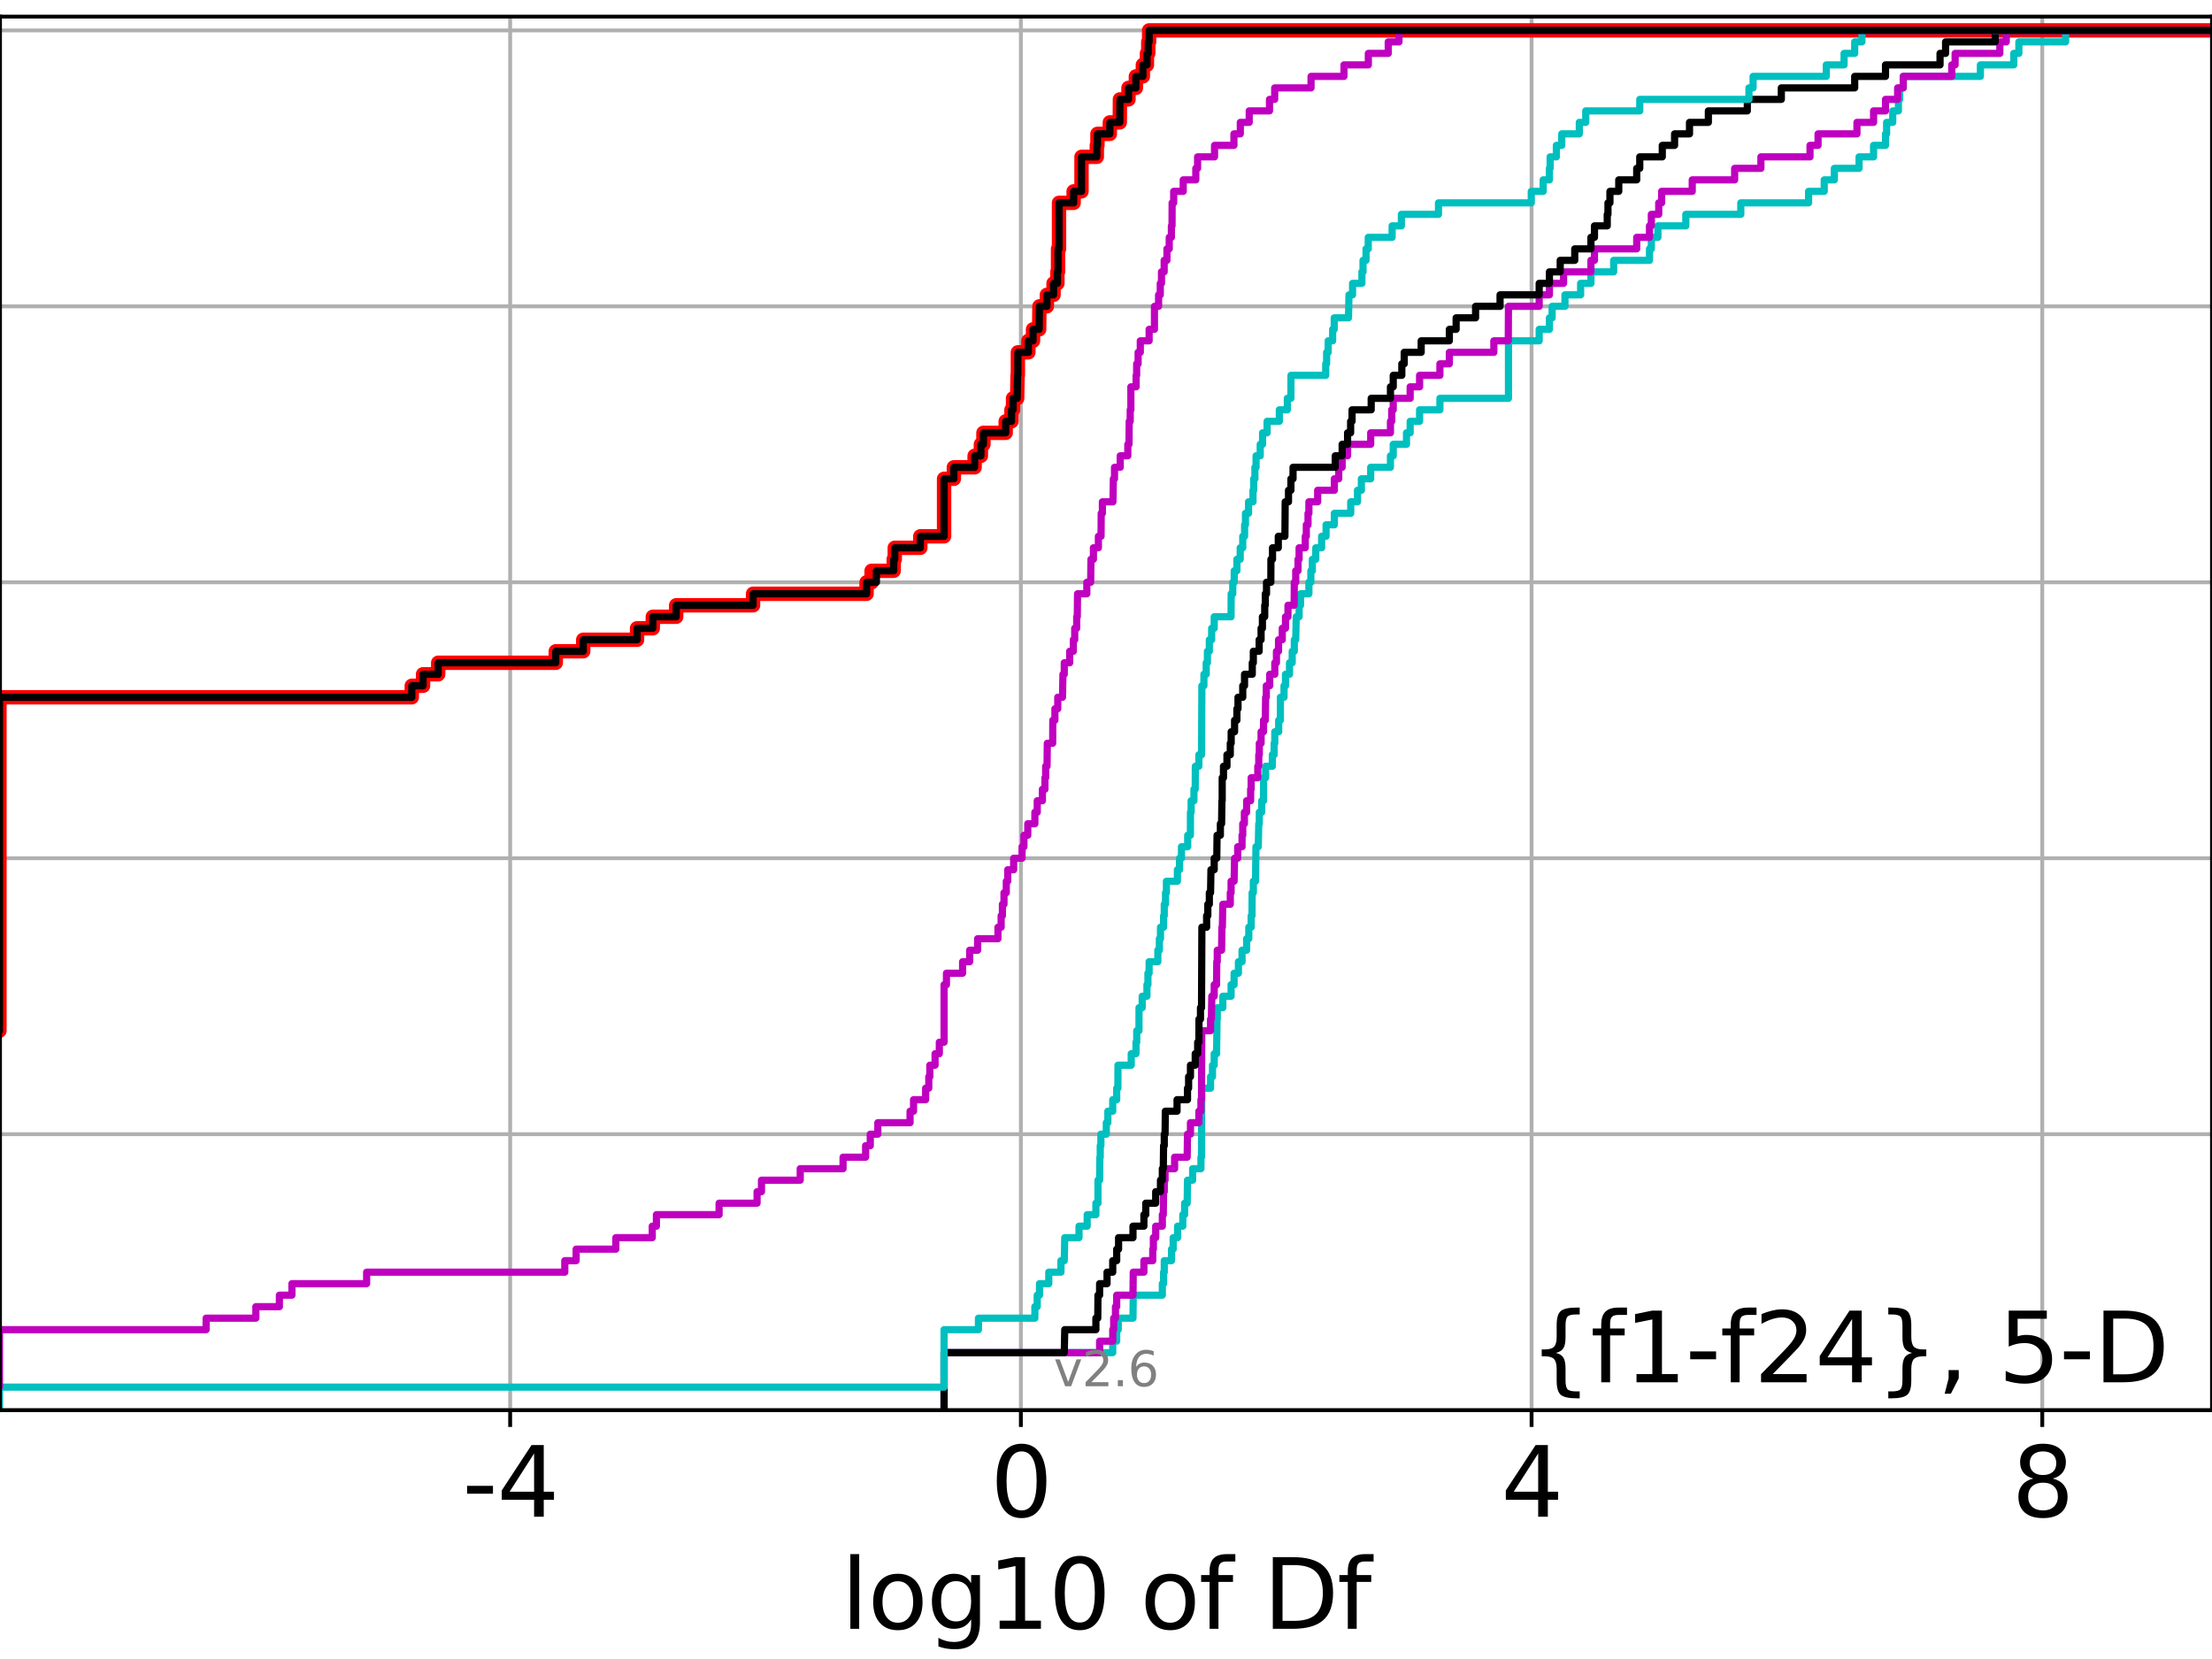 <?xml version="1.0" encoding="utf-8" standalone="no"?>
<!DOCTYPE svg PUBLIC "-//W3C//DTD SVG 1.1//EN"
  "http://www.w3.org/Graphics/SVG/1.1/DTD/svg11.dtd">
<svg xmlns:xlink="http://www.w3.org/1999/xlink" width="460.8pt" height="345.6pt" viewBox="0 0 460.8 345.6" xmlns="http://www.w3.org/2000/svg" version="1.1">
 <defs>
  <style type="text/css">*{stroke-linejoin: round; stroke-linecap: butt}</style>
 </defs>
 <g id="figure_1">
  <g id="patch_1">
   <path d="M 0 345.6 
L 460.8 345.6 
L 460.8 0 
L 0 0 
z
" style="fill: #ffffff"/>
  </g>
  <g id="axes_1">
   <g id="patch_2">
    <path d="M 0 293.76 
L 460.8 293.76 
L 460.8 3.456 
L 0 3.456 
z
" style="fill: #ffffff"/>
   </g>
   <g id="matplotlib.axis_1">
    <g id="xtick_1">
     <g id="line2d_1">
      <path d="M 106.275 293.76 
L 106.275 3.456 
" clip-path="url(#p86fe3368aa)" style="fill: none; stroke: #b0b0b0; stroke-width: 0.8; stroke-linecap: square"/>
     </g>
     <g id="line2d_2">
      <defs>
       <path id="m5c9cbff410" d="M 0 0 
L 0 3.5 
" style="stroke: #000000; stroke-width: 0.8"/>
      </defs>
      <g>
       <use xlink:href="#m5c9cbff410" x="106.275" y="293.76" style="stroke: #000000; stroke-width: 0.8"/>
      </g>
     </g>
     <g id="text_1">
      <!-- -4 -->
      <g transform="translate(96.305 315.957)scale(0.2 -0.2)">
       <defs>
        <path id="DejaVuSans-2d" d="M 313 2009 
L 1997 2009 
L 1997 1497 
L 313 1497 
L 313 2009 
z
" transform="scale(0.016)"/>
        <path id="DejaVuSans-34" d="M 2419 4116 
L 825 1625 
L 2419 1625 
L 2419 4116 
z
M 2253 4666 
L 3047 4666 
L 3047 1625 
L 3713 1625 
L 3713 1100 
L 3047 1100 
L 3047 0 
L 2419 0 
L 2419 1100 
L 313 1100 
L 313 1709 
L 2253 4666 
z
" transform="scale(0.016)"/>
       </defs>
       <use xlink:href="#DejaVuSans-2d"/>
       <use xlink:href="#DejaVuSans-34" x="36.084"/>
      </g>
     </g>
    </g>
    <g id="xtick_2">
     <g id="line2d_3">
      <path d="M 212.665 293.76 
L 212.665 3.456 
" clip-path="url(#p86fe3368aa)" style="fill: none; stroke: #b0b0b0; stroke-width: 0.8; stroke-linecap: square"/>
     </g>
     <g id="line2d_4">
      <g>
       <use xlink:href="#m5c9cbff410" x="212.665" y="293.76" style="stroke: #000000; stroke-width: 0.8"/>
      </g>
     </g>
     <g id="text_2">
      <!-- 0 -->
      <g transform="translate(206.302 315.957)scale(0.2 -0.2)">
       <defs>
        <path id="DejaVuSans-30" d="M 2034 4250 
Q 1547 4250 1301 3770 
Q 1056 3291 1056 2328 
Q 1056 1369 1301 889 
Q 1547 409 2034 409 
Q 2525 409 2770 889 
Q 3016 1369 3016 2328 
Q 3016 3291 2770 3770 
Q 2525 4250 2034 4250 
z
M 2034 4750 
Q 2819 4750 3233 4129 
Q 3647 3509 3647 2328 
Q 3647 1150 3233 529 
Q 2819 -91 2034 -91 
Q 1250 -91 836 529 
Q 422 1150 422 2328 
Q 422 3509 836 4129 
Q 1250 4750 2034 4750 
z
" transform="scale(0.016)"/>
       </defs>
       <use xlink:href="#DejaVuSans-30"/>
      </g>
     </g>
    </g>
    <g id="xtick_3">
     <g id="line2d_5">
      <path d="M 319.055 293.76 
L 319.055 3.456 
" clip-path="url(#p86fe3368aa)" style="fill: none; stroke: #b0b0b0; stroke-width: 0.8; stroke-linecap: square"/>
     </g>
     <g id="line2d_6">
      <g>
       <use xlink:href="#m5c9cbff410" x="319.055" y="293.76" style="stroke: #000000; stroke-width: 0.8"/>
      </g>
     </g>
     <g id="text_3">
      <!-- 4 -->
      <g transform="translate(312.692 315.957)scale(0.2 -0.2)">
       <use xlink:href="#DejaVuSans-34"/>
      </g>
     </g>
    </g>
    <g id="xtick_4">
     <g id="line2d_7">
      <path d="M 425.444 293.76 
L 425.444 3.456 
" clip-path="url(#p86fe3368aa)" style="fill: none; stroke: #b0b0b0; stroke-width: 0.8; stroke-linecap: square"/>
     </g>
     <g id="line2d_8">
      <g>
       <use xlink:href="#m5c9cbff410" x="425.444" y="293.76" style="stroke: #000000; stroke-width: 0.8"/>
      </g>
     </g>
     <g id="text_4">
      <!-- 8 -->
      <g transform="translate(419.082 315.957)scale(0.2 -0.2)">
       <defs>
        <path id="DejaVuSans-38" d="M 2034 2216 
Q 1584 2216 1326 1975 
Q 1069 1734 1069 1313 
Q 1069 891 1326 650 
Q 1584 409 2034 409 
Q 2484 409 2743 651 
Q 3003 894 3003 1313 
Q 3003 1734 2745 1975 
Q 2488 2216 2034 2216 
z
M 1403 2484 
Q 997 2584 770 2862 
Q 544 3141 544 3541 
Q 544 4100 942 4425 
Q 1341 4750 2034 4750 
Q 2731 4750 3128 4425 
Q 3525 4100 3525 3541 
Q 3525 3141 3298 2862 
Q 3072 2584 2669 2484 
Q 3125 2378 3379 2068 
Q 3634 1759 3634 1313 
Q 3634 634 3220 271 
Q 2806 -91 2034 -91 
Q 1263 -91 848 271 
Q 434 634 434 1313 
Q 434 1759 690 2068 
Q 947 2378 1403 2484 
z
M 1172 3481 
Q 1172 3119 1398 2916 
Q 1625 2713 2034 2713 
Q 2441 2713 2670 2916 
Q 2900 3119 2900 3481 
Q 2900 3844 2670 4047 
Q 2441 4250 2034 4250 
Q 1625 4250 1398 4047 
Q 1172 3844 1172 3481 
z
" transform="scale(0.016)"/>
       </defs>
       <use xlink:href="#DejaVuSans-38"/>
      </g>
     </g>
    </g>
    <g id="text_5">
     <!-- log10 of Df -->
     <g transform="translate(175.214 339.313)scale(0.2 -0.2)">
      <defs>
       <path id="DejaVuSans-6c" d="M 603 4863 
L 1178 4863 
L 1178 0 
L 603 0 
L 603 4863 
z
" transform="scale(0.016)"/>
       <path id="DejaVuSans-6f" d="M 1959 3097 
Q 1497 3097 1228 2736 
Q 959 2375 959 1747 
Q 959 1119 1226 758 
Q 1494 397 1959 397 
Q 2419 397 2687 759 
Q 2956 1122 2956 1747 
Q 2956 2369 2687 2733 
Q 2419 3097 1959 3097 
z
M 1959 3584 
Q 2709 3584 3137 3096 
Q 3566 2609 3566 1747 
Q 3566 888 3137 398 
Q 2709 -91 1959 -91 
Q 1206 -91 779 398 
Q 353 888 353 1747 
Q 353 2609 779 3096 
Q 1206 3584 1959 3584 
z
" transform="scale(0.016)"/>
       <path id="DejaVuSans-67" d="M 2906 1791 
Q 2906 2416 2648 2759 
Q 2391 3103 1925 3103 
Q 1463 3103 1205 2759 
Q 947 2416 947 1791 
Q 947 1169 1205 825 
Q 1463 481 1925 481 
Q 2391 481 2648 825 
Q 2906 1169 2906 1791 
z
M 3481 434 
Q 3481 -459 3084 -895 
Q 2688 -1331 1869 -1331 
Q 1566 -1331 1297 -1286 
Q 1028 -1241 775 -1147 
L 775 -588 
Q 1028 -725 1275 -790 
Q 1522 -856 1778 -856 
Q 2344 -856 2625 -561 
Q 2906 -266 2906 331 
L 2906 616 
Q 2728 306 2450 153 
Q 2172 0 1784 0 
Q 1141 0 747 490 
Q 353 981 353 1791 
Q 353 2603 747 3093 
Q 1141 3584 1784 3584 
Q 2172 3584 2450 3431 
Q 2728 3278 2906 2969 
L 2906 3500 
L 3481 3500 
L 3481 434 
z
" transform="scale(0.016)"/>
       <path id="DejaVuSans-31" d="M 794 531 
L 1825 531 
L 1825 4091 
L 703 3866 
L 703 4441 
L 1819 4666 
L 2450 4666 
L 2450 531 
L 3481 531 
L 3481 0 
L 794 0 
L 794 531 
z
" transform="scale(0.016)"/>
       <path id="DejaVuSans-20" transform="scale(0.016)"/>
       <path id="DejaVuSans-66" d="M 2375 4863 
L 2375 4384 
L 1825 4384 
Q 1516 4384 1395 4259 
Q 1275 4134 1275 3809 
L 1275 3500 
L 2222 3500 
L 2222 3053 
L 1275 3053 
L 1275 0 
L 697 0 
L 697 3053 
L 147 3053 
L 147 3500 
L 697 3500 
L 697 3744 
Q 697 4328 969 4595 
Q 1241 4863 1831 4863 
L 2375 4863 
z
" transform="scale(0.016)"/>
       <path id="DejaVuSans-44" d="M 1259 4147 
L 1259 519 
L 2022 519 
Q 2988 519 3436 956 
Q 3884 1394 3884 2338 
Q 3884 3275 3436 3711 
Q 2988 4147 2022 4147 
L 1259 4147 
z
M 628 4666 
L 1925 4666 
Q 3281 4666 3915 4102 
Q 4550 3538 4550 2338 
Q 4550 1131 3912 565 
Q 3275 0 1925 0 
L 628 0 
L 628 4666 
z
" transform="scale(0.016)"/>
      </defs>
      <use xlink:href="#DejaVuSans-6c"/>
      <use xlink:href="#DejaVuSans-6f" x="27.783"/>
      <use xlink:href="#DejaVuSans-67" x="88.965"/>
      <use xlink:href="#DejaVuSans-31" x="152.441"/>
      <use xlink:href="#DejaVuSans-30" x="216.064"/>
      <use xlink:href="#DejaVuSans-20" x="279.688"/>
      <use xlink:href="#DejaVuSans-6f" x="311.475"/>
      <use xlink:href="#DejaVuSans-66" x="372.656"/>
      <use xlink:href="#DejaVuSans-20" x="407.861"/>
      <use xlink:href="#DejaVuSans-44" x="439.648"/>
      <use xlink:href="#DejaVuSans-66" x="516.65"/>
     </g>
    </g>
   </g>
   <g id="matplotlib.axis_2">
    <g id="ytick_1">
     <g id="line2d_9">
      <path d="M 0 293.76 
L 460.8 293.76 
" clip-path="url(#p86fe3368aa)" style="fill: none; stroke: #b0b0b0; stroke-width: 0.8; stroke-linecap: square"/>
     </g>
     <g id="line2d_10">
      <defs>
       <path id="m334ef9cc61" d="M 0 0 
L -3.5 0 
" style="stroke: #000000; stroke-width: 0.8"/>
      </defs>
      <g>
       <use xlink:href="#m334ef9cc61" x="0" y="293.76" style="stroke: #000000; stroke-width: 0.8"/>
      </g>
     </g>
    </g>
    <g id="ytick_2">
     <g id="line2d_11">
      <path d="M 0 236.274 
L 460.8 236.274 
" clip-path="url(#p86fe3368aa)" style="fill: none; stroke: #b0b0b0; stroke-width: 0.8; stroke-linecap: square"/>
     </g>
     <g id="line2d_12">
      <g>
       <use xlink:href="#m334ef9cc61" x="0" y="236.274" style="stroke: #000000; stroke-width: 0.8"/>
      </g>
     </g>
    </g>
    <g id="ytick_3">
     <g id="line2d_13">
      <path d="M 0 178.788 
L 460.8 178.788 
" clip-path="url(#p86fe3368aa)" style="fill: none; stroke: #b0b0b0; stroke-width: 0.8; stroke-linecap: square"/>
     </g>
     <g id="line2d_14">
      <g>
       <use xlink:href="#m334ef9cc61" x="0" y="178.788" style="stroke: #000000; stroke-width: 0.8"/>
      </g>
     </g>
    </g>
    <g id="ytick_4">
     <g id="line2d_15">
      <path d="M 0 121.302 
L 460.8 121.302 
" clip-path="url(#p86fe3368aa)" style="fill: none; stroke: #b0b0b0; stroke-width: 0.8; stroke-linecap: square"/>
     </g>
     <g id="line2d_16">
      <g>
       <use xlink:href="#m334ef9cc61" x="0" y="121.302" style="stroke: #000000; stroke-width: 0.8"/>
      </g>
     </g>
    </g>
    <g id="ytick_5">
     <g id="line2d_17">
      <path d="M 0 63.816 
L 460.8 63.816 
" clip-path="url(#p86fe3368aa)" style="fill: none; stroke: #b0b0b0; stroke-width: 0.8; stroke-linecap: square"/>
     </g>
     <g id="line2d_18">
      <g>
       <use xlink:href="#m334ef9cc61" x="0" y="63.816" style="stroke: #000000; stroke-width: 0.8"/>
      </g>
     </g>
    </g>
    <g id="ytick_6">
     <g id="line2d_19">
      <path d="M 0 6.33 
L 460.8 6.33 
" clip-path="url(#p86fe3368aa)" style="fill: none; stroke: #b0b0b0; stroke-width: 0.8; stroke-linecap: square"/>
     </g>
     <g id="line2d_20">
      <g>
       <use xlink:href="#m334ef9cc61" x="0" y="6.33" style="stroke: #000000; stroke-width: 0.8"/>
      </g>
     </g>
    </g>
   </g>
   <g id="line2d_21">
    <path d="M -1 214.717 
L -0.115 214.717 
L -0.115 145.255 
L 85.781 145.255 
L 85.781 142.859 
L 88.13 142.859 
L 88.13 140.464 
L 91.282 140.464 
L 91.282 138.069 
L 115.775 138.069 
L 115.775 135.674 
L 121.497 135.674 
L 121.497 133.278 
L 132.707 133.278 
L 132.707 130.883 
L 135.989 130.883 
L 135.989 128.488 
L 140.86 128.488 
L 140.86 126.093 
L 156.874 126.093 
L 156.874 123.697 
L 180.523 123.697 
L 180.523 121.302 
L 181.572 121.302 
L 181.572 118.907 
L 186.175 118.907 
L 186.175 116.512 
L 186.396 116.512 
L 186.396 114.116 
L 191.716 114.116 
L 191.716 111.721 
L 196.669 111.721 
L 196.669 99.745 
L 198.705 99.745 
L 198.705 97.35 
L 203.03 97.35 
L 203.03 94.954 
L 204.336 94.954 
L 204.336 92.559 
L 204.868 92.559 
L 204.868 90.164 
L 209.504 90.164 
L 209.504 87.769 
L 210.706 87.769 
L 210.706 85.373 
L 211.037 85.373 
L 211.037 82.978 
L 211.891 82.978 
L 211.977 78.188 
L 212.042 78.188 
L 212.043 73.397 
L 214.228 73.397 
L 214.228 71.002 
L 215.198 71.002 
L 215.198 68.607 
L 216.475 68.607 
L 216.533 63.816 
L 218.082 63.816 
L 218.082 61.421 
L 219.474 61.421 
L 219.474 59.026 
L 220.274 59.026 
L 220.274 56.63 
L 220.408 56.63 
L 220.409 51.84 
L 220.613 51.84 
L 220.613 42.259 
L 223.66 42.259 
L 223.66 39.864 
L 225.297 39.864 
L 225.297 32.678 
L 228.485 32.678 
L 228.485 30.283 
L 228.62 30.283 
L 228.62 27.888 
L 231.197 27.888 
L 231.197 25.492 
L 233.272 25.492 
L 233.303 20.702 
L 235.084 20.702 
L 235.084 18.307 
L 236.626 18.307 
L 236.626 15.911 
L 238.078 15.911 
L 238.078 13.516 
L 238.927 13.516 
L 238.927 11.121 
L 239.204 11.121 
L 239.204 8.726 
L 239.385 8.726 
L 239.385 6.33 
L 239.385 6.33 
L 460.8 6.33 
L 460.8 6.33 
" clip-path="url(#p86fe3368aa)" style="fill: none; stroke: #ff0000; stroke-width: 3; stroke-linecap: square"/>
   </g>
   <g id="line2d_22">
    <path d="M 196.669 293.76 
L 196.669 281.784 
L 231.801 281.784 
L 231.801 279.389 
L 232.629 279.389 
L 232.629 276.993 
L 232.951 276.993 
L 232.951 274.598 
L 236.022 274.598 
L 236.077 269.808 
L 242.135 269.808 
L 242.135 267.412 
L 242.395 267.412 
L 242.395 265.017 
L 242.539 265.017 
L 242.539 262.622 
L 244.046 262.622 
L 244.046 260.227 
L 244.395 260.227 
L 244.395 257.831 
L 245.316 257.831 
L 245.316 255.436 
L 246.399 255.436 
L 246.399 253.041 
L 246.779 253.041 
L 246.779 250.646 
L 247.31 250.646 
L 247.378 245.855 
L 248.448 245.855 
L 248.448 243.46 
L 250.178 243.46 
L 250.178 241.065 
L 250.299 241.065 
L 250.34 226.693 
L 252.181 226.693 
L 252.181 224.298 
L 252.586 224.298 
L 252.586 221.903 
L 252.943 221.903 
L 252.943 219.507 
L 253.434 219.507 
L 253.536 212.322 
L 253.582 212.322 
L 253.582 209.926 
L 254.737 209.926 
L 254.737 207.531 
L 256.458 207.531 
L 256.458 205.136 
L 257.085 205.136 
L 257.085 202.741 
L 257.987 202.741 
L 257.987 200.345 
L 258.742 200.345 
L 258.742 197.95 
L 259.697 197.95 
L 259.697 195.555 
L 260.146 195.555 
L 260.146 193.16 
L 260.642 193.16 
L 260.642 190.764 
L 260.816 190.764 
L 260.842 185.974 
L 261.092 185.974 
L 261.092 183.579 
L 261.549 183.579 
L 261.641 176.393 
L 262.117 176.393 
L 262.224 171.602 
L 262.338 171.602 
L 262.338 169.207 
L 262.839 169.207 
L 262.839 166.812 
L 263.217 166.812 
L 263.217 162.021 
L 263.652 162.021 
L 263.652 159.626 
L 265.049 159.626 
L 265.049 157.231 
L 265.424 157.231 
L 265.424 154.836 
L 265.56 154.836 
L 265.56 152.44 
L 266.375 152.44 
L 266.375 150.045 
L 266.729 150.045 
L 266.729 145.255 
L 267.486 145.255 
L 267.486 142.859 
L 267.79 142.859 
L 267.79 140.464 
L 268.628 140.464 
L 268.628 138.069 
L 269.191 138.069 
L 269.191 135.674 
L 269.631 135.674 
L 269.631 133.278 
L 269.922 133.278 
L 270.027 128.488 
L 270.629 128.488 
L 270.629 126.093 
L 270.933 126.093 
L 270.933 123.697 
L 272.667 123.697 
L 272.667 121.302 
L 273.073 121.302 
L 273.073 118.907 
L 273.388 118.907 
L 273.388 116.512 
L 274.1 116.512 
L 274.1 114.116 
L 275.316 114.116 
L 275.316 111.721 
L 276.244 111.721 
L 276.244 109.326 
L 277.972 109.326 
L 277.972 106.931 
L 281.381 106.931 
L 281.381 104.535 
L 282.791 104.535 
L 282.791 102.14 
L 283.599 102.14 
L 283.599 99.745 
L 285.541 99.745 
L 285.541 97.35 
L 289.655 97.35 
L 289.655 94.954 
L 290.236 94.954 
L 290.236 92.559 
L 293 92.559 
L 293 90.164 
L 293.762 90.164 
L 293.762 87.769 
L 295.726 87.769 
L 295.726 85.373 
L 299.959 85.373 
L 299.959 82.978 
L 314.242 82.978 
L 314.242 71.002 
L 320.639 71.002 
L 320.639 68.607 
L 322.774 68.607 
L 322.774 66.211 
L 323.335 66.211 
L 323.335 63.816 
L 326.008 63.816 
L 326.008 61.421 
L 329.273 61.421 
L 329.273 59.026 
L 331.424 59.026 
L 331.424 56.63 
L 336.155 56.63 
L 336.155 54.235 
L 343.62 54.235 
L 343.62 51.84 
L 344.004 51.84 
L 344.004 49.445 
L 345.373 49.445 
L 345.373 47.05 
L 351.187 47.05 
L 351.187 44.654 
L 362.64 44.654 
L 362.64 42.259 
L 376.764 42.259 
L 376.764 39.864 
L 380.021 39.864 
L 380.021 37.469 
L 382.13 37.469 
L 382.13 35.073 
L 387.283 35.073 
L 387.283 32.678 
L 390.299 32.678 
L 390.299 30.283 
L 392.785 30.283 
L 392.785 27.888 
L 393.017 27.888 
L 393.017 25.492 
L 394.289 25.492 
L 394.289 23.097 
L 395.472 23.097 
L 395.472 20.702 
L 395.726 20.702 
L 395.726 18.307 
L 396.48 18.307 
L 396.48 15.911 
L 412.553 15.911 
L 412.553 13.516 
L 419.509 13.516 
L 419.509 11.121 
L 420.564 11.121 
L 420.564 8.726 
L 430.302 8.726 
L 430.302 6.33 
L 430.302 6.33 
L 460.8 6.33 
L 460.8 6.33 
" clip-path="url(#p86fe3368aa)" style="fill: none; stroke: #00bfbf; stroke-width: 1.5; stroke-linecap: square"/>
   </g>
   <g id="line2d_23">
    <path d="M 196.669 293.76 
L 196.669 281.784 
L 229.068 281.784 
L 229.068 279.389 
L 231.801 279.389 
L 231.801 276.993 
L 232 276.993 
L 232 274.598 
L 232.373 274.598 
L 232.373 272.203 
L 232.629 272.203 
L 232.629 269.808 
L 236.022 269.808 
L 236.077 265.017 
L 238.294 265.017 
L 238.294 262.622 
L 240.137 262.622 
L 240.137 260.227 
L 240.268 260.227 
L 240.268 257.831 
L 240.753 257.831 
L 240.753 255.436 
L 242.135 255.436 
L 242.135 253.041 
L 242.334 253.041 
L 242.395 248.25 
L 242.539 248.25 
L 242.539 245.855 
L 242.704 245.855 
L 242.704 243.46 
L 244.694 243.46 
L 244.694 241.065 
L 247.31 241.065 
L 247.378 236.274 
L 247.994 236.274 
L 247.994 233.879 
L 249.747 233.879 
L 249.747 231.484 
L 250.178 231.484 
L 250.178 229.088 
L 250.299 229.088 
L 250.34 214.717 
L 252.181 214.717 
L 252.181 212.322 
L 252.349 212.322 
L 252.442 207.531 
L 252.943 207.531 
L 252.943 205.136 
L 253.434 205.136 
L 253.474 200.345 
L 253.58 200.345 
L 253.58 197.95 
L 254.478 197.95 
L 254.546 193.16 
L 254.64 193.16 
L 254.737 188.369 
L 256.293 188.369 
L 256.293 185.974 
L 256.458 185.974 
L 256.458 183.579 
L 257.085 183.579 
L 257.185 178.788 
L 257.835 178.788 
L 257.835 176.393 
L 258.742 176.393 
L 258.742 173.998 
L 258.886 173.998 
L 258.886 171.602 
L 259.228 171.602 
L 259.228 169.207 
L 259.697 169.207 
L 259.697 166.812 
L 260.529 166.812 
L 260.529 164.417 
L 260.642 164.417 
L 260.642 162.021 
L 262.018 162.021 
L 262.018 159.626 
L 262.224 159.626 
L 262.224 157.231 
L 262.338 157.231 
L 262.338 154.836 
L 262.708 154.836 
L 262.708 152.44 
L 263.217 152.44 
L 263.217 150.045 
L 263.588 150.045 
L 263.652 145.255 
L 263.796 145.255 
L 263.796 142.859 
L 264.503 142.859 
L 264.503 140.464 
L 265.56 140.464 
L 265.56 138.069 
L 265.908 138.069 
L 265.908 135.674 
L 266.342 135.674 
L 266.342 133.278 
L 267.12 133.278 
L 267.12 130.883 
L 267.79 130.883 
L 267.79 128.488 
L 268.307 128.488 
L 268.307 126.093 
L 269.589 126.093 
L 269.631 121.302 
L 269.922 121.302 
L 269.922 118.907 
L 270.403 118.907 
L 270.403 116.512 
L 270.629 116.512 
L 270.629 114.116 
L 271.912 114.116 
L 271.912 111.721 
L 272.128 111.721 
L 272.128 109.326 
L 272.487 109.326 
L 272.487 106.931 
L 272.667 106.931 
L 272.667 104.535 
L 274.493 104.535 
L 274.493 102.14 
L 277.972 102.14 
L 277.972 99.745 
L 278.885 99.745 
L 278.885 97.35 
L 279.595 97.35 
L 279.595 94.954 
L 280.726 94.954 
L 280.726 92.559 
L 285.541 92.559 
L 285.541 90.164 
L 289.655 90.164 
L 289.655 87.769 
L 289.921 87.769 
L 289.921 85.373 
L 290.236 85.373 
L 290.236 82.978 
L 293.762 82.978 
L 293.762 80.583 
L 295.726 80.583 
L 295.726 78.188 
L 299.959 78.188 
L 299.959 75.792 
L 301.925 75.792 
L 301.925 73.397 
L 311.198 73.397 
L 311.198 71.002 
L 314.201 71.002 
L 314.242 63.816 
L 320.639 63.816 
L 320.639 61.421 
L 322.774 61.421 
L 322.774 59.026 
L 325.722 59.026 
L 325.722 56.63 
L 331.424 56.63 
L 331.424 54.235 
L 332.157 54.235 
L 332.157 51.84 
L 340.958 51.84 
L 340.958 49.445 
L 343.62 49.445 
L 343.62 47.05 
L 344.004 47.05 
L 344.004 44.654 
L 345.543 44.654 
L 345.543 42.259 
L 346.15 42.259 
L 346.15 39.864 
L 352.525 39.864 
L 352.525 37.469 
L 361.359 37.469 
L 361.359 35.073 
L 366.829 35.073 
L 366.829 32.678 
L 377.059 32.678 
L 377.059 30.283 
L 378.735 30.283 
L 378.735 27.888 
L 386.838 27.888 
L 386.838 25.492 
L 390.299 25.492 
L 390.299 23.097 
L 392.785 23.097 
L 392.785 20.702 
L 395.314 20.702 
L 395.314 18.307 
L 396.48 18.307 
L 396.48 15.911 
L 406.588 15.911 
L 406.588 13.516 
L 407.292 13.516 
L 407.292 11.121 
L 416.603 11.121 
L 416.603 8.726 
L 417.946 8.726 
L 417.946 6.33 
L 417.946 6.33 
L 460.8 6.33 
L 460.8 6.33 
" clip-path="url(#p86fe3368aa)" style="fill: none; stroke: #bf00bf; stroke-width: 1.5; stroke-linecap: square"/>
   </g>
   <g id="line2d_24">
    <path d="M 196.669 293.76 
L 196.669 281.784 
L 221.706 281.784 
L 221.808 276.993 
L 228.294 276.993 
L 228.294 274.598 
L 228.687 274.598 
L 228.726 269.808 
L 229.068 269.808 
L 229.068 267.412 
L 230.619 267.412 
L 230.619 265.017 
L 231.801 265.017 
L 231.801 262.622 
L 232.629 262.622 
L 232.629 260.227 
L 233.021 260.227 
L 233.021 257.831 
L 236.022 257.831 
L 236.022 255.436 
L 238.294 255.436 
L 238.294 253.041 
L 238.683 253.041 
L 238.683 250.646 
L 240.753 250.646 
L 240.753 248.25 
L 241.749 248.25 
L 241.749 245.855 
L 242.135 245.855 
L 242.135 243.46 
L 242.334 243.46 
L 242.395 238.669 
L 242.539 238.669 
L 242.539 236.274 
L 242.704 236.274 
L 242.761 231.484 
L 245.201 231.484 
L 245.201 229.088 
L 247.378 229.088 
L 247.378 226.693 
L 247.61 226.693 
L 247.61 224.298 
L 247.994 224.298 
L 247.994 221.903 
L 248.986 221.903 
L 248.986 219.507 
L 249.498 219.507 
L 249.498 217.112 
L 249.747 217.112 
L 249.771 212.322 
L 250.081 212.322 
L 250.081 209.926 
L 250.299 209.926 
L 250.375 193.16 
L 251.36 193.16 
L 251.36 190.764 
L 251.61 190.764 
L 251.61 188.369 
L 251.928 188.369 
L 251.928 185.974 
L 252.181 185.974 
L 252.264 181.183 
L 252.943 181.183 
L 252.943 178.788 
L 253.474 178.788 
L 253.54 173.998 
L 254.228 173.998 
L 254.228 171.602 
L 254.478 171.602 
L 254.546 166.812 
L 254.604 166.812 
L 254.608 162.021 
L 254.875 162.021 
L 254.875 159.626 
L 255.597 159.626 
L 255.597 157.231 
L 256.293 157.231 
L 256.293 154.836 
L 256.477 154.836 
L 256.477 152.44 
L 257.185 152.44 
L 257.185 150.045 
L 257.666 150.045 
L 257.666 147.65 
L 257.899 147.65 
L 257.899 145.255 
L 258.886 145.255 
L 258.886 142.859 
L 259.261 142.859 
L 259.261 140.464 
L 260.871 140.464 
L 260.871 138.069 
L 261.091 138.069 
L 261.091 135.674 
L 262.306 135.674 
L 262.306 133.278 
L 262.708 133.278 
L 262.708 130.883 
L 262.985 130.883 
L 262.985 128.488 
L 263.464 128.488 
L 263.464 126.093 
L 263.588 126.093 
L 263.588 123.697 
L 263.837 123.697 
L 263.837 121.302 
L 264.737 121.302 
L 264.758 116.512 
L 265.088 116.512 
L 265.088 114.116 
L 266.291 114.116 
L 266.291 111.721 
L 267.671 111.721 
L 267.73 104.535 
L 268.418 104.535 
L 268.418 102.14 
L 268.921 102.14 
L 268.921 99.745 
L 269.364 99.745 
L 269.364 97.35 
L 278.155 97.35 
L 278.155 94.954 
L 279.595 94.954 
L 279.595 92.559 
L 280.726 92.559 
L 280.726 90.164 
L 281.361 90.164 
L 281.361 87.769 
L 281.66 87.769 
L 281.66 85.373 
L 285.645 85.373 
L 285.645 82.978 
L 289.655 82.978 
L 289.655 80.583 
L 290.236 80.583 
L 290.236 78.188 
L 292.024 78.188 
L 292.024 75.792 
L 292.525 75.792 
L 292.525 73.397 
L 296.058 73.397 
L 296.058 71.002 
L 301.925 71.002 
L 301.925 68.607 
L 303.338 68.607 
L 303.338 66.211 
L 307.391 66.211 
L 307.391 63.816 
L 312.489 63.816 
L 312.489 61.421 
L 320.639 61.421 
L 320.639 59.026 
L 322.774 59.026 
L 322.774 56.63 
L 325.02 56.63 
L 325.02 54.235 
L 328.049 54.235 
L 328.049 51.84 
L 331.424 51.84 
L 331.424 49.445 
L 332.157 49.445 
L 332.157 47.05 
L 334.817 47.05 
L 334.817 44.654 
L 334.969 44.654 
L 334.969 42.259 
L 335.379 42.259 
L 335.379 39.864 
L 337.217 39.864 
L 337.217 37.469 
L 340.958 37.469 
L 340.958 35.073 
L 341.592 35.073 
L 341.592 32.678 
L 346.284 32.678 
L 346.284 30.283 
L 348.847 30.283 
L 348.847 27.888 
L 351.955 27.888 
L 351.955 25.492 
L 355.884 25.492 
L 355.884 23.097 
L 363.998 23.097 
L 363.998 20.702 
L 371.084 20.702 
L 371.084 18.307 
L 386.367 18.307 
L 386.367 15.911 
L 392.785 15.911 
L 392.785 13.516 
L 404.146 13.516 
L 404.146 11.121 
L 405.301 11.121 
L 405.301 8.726 
L 415.641 8.726 
L 415.641 6.33 
L 415.641 6.33 
L 460.8 6.33 
L 460.8 6.33 
" clip-path="url(#p86fe3368aa)" style="fill: none; stroke: #000000; stroke-width: 1.5; stroke-linecap: square"/>
   </g>
   <g id="line2d_25">
    <path d="M -0.115 293.76 
L -0.115 288.97 
L 196.669 288.97 
L 196.669 276.993 
L 203.83 276.993 
L 203.83 274.598 
L 215.581 274.598 
L 215.581 272.203 
L 216.071 272.203 
L 216.071 269.808 
L 216.547 269.808 
L 216.547 267.412 
L 218.478 267.412 
L 218.478 265.017 
L 221.014 265.017 
L 221.014 262.622 
L 221.706 262.622 
L 221.808 257.831 
L 224.779 257.831 
L 224.779 255.436 
L 226.478 255.436 
L 226.478 253.041 
L 228.294 253.041 
L 228.294 250.646 
L 228.726 250.646 
L 228.728 245.855 
L 229.068 245.855 
L 229.122 241.065 
L 229.2 241.065 
L 229.2 238.669 
L 229.334 238.669 
L 229.334 236.274 
L 230.463 236.274 
L 230.463 233.879 
L 230.787 233.879 
L 230.787 231.484 
L 231.801 231.484 
L 231.801 229.088 
L 232.629 229.088 
L 232.629 226.693 
L 232.874 226.693 
L 232.895 221.903 
L 235.655 221.903 
L 235.655 219.507 
L 236.647 219.507 
L 236.647 217.112 
L 236.802 217.112 
L 236.802 214.717 
L 237.271 214.717 
L 237.279 209.926 
L 237.942 209.926 
L 237.942 207.531 
L 238.928 207.531 
L 238.928 205.136 
L 239.134 205.136 
L 239.134 202.741 
L 239.381 202.741 
L 239.381 200.345 
L 241.197 200.345 
L 241.197 197.95 
L 241.521 197.95 
L 241.521 195.555 
L 241.749 195.555 
L 241.749 193.16 
L 242.395 193.16 
L 242.395 190.764 
L 242.539 190.764 
L 242.539 188.369 
L 242.796 188.369 
L 242.796 185.974 
L 242.988 185.974 
L 242.988 183.579 
L 245.27 183.579 
L 245.27 181.183 
L 245.715 181.183 
L 245.715 178.788 
L 246.123 178.788 
L 246.123 176.393 
L 247.419 176.393 
L 247.419 173.998 
L 247.984 173.998 
L 247.994 169.207 
L 248.134 169.207 
L 248.134 166.812 
L 248.719 166.812 
L 248.719 164.417 
L 248.986 164.417 
L 249.011 159.626 
L 249.747 159.626 
L 249.747 157.231 
L 250.299 157.231 
L 250.375 142.859 
L 250.794 142.859 
L 250.794 140.464 
L 251.276 140.464 
L 251.276 138.069 
L 251.527 138.069 
L 251.527 135.674 
L 251.928 135.674 
L 251.928 133.278 
L 252.412 133.278 
L 252.412 130.883 
L 252.943 130.883 
L 252.943 128.488 
L 256.45 128.488 
L 256.477 123.697 
L 256.809 123.697 
L 256.809 121.302 
L 257.111 121.302 
L 257.111 118.907 
L 257.666 118.907 
L 257.666 116.512 
L 258.358 116.512 
L 258.358 114.116 
L 258.886 114.116 
L 258.886 111.721 
L 259.273 111.721 
L 259.273 109.326 
L 259.453 109.326 
L 259.453 106.931 
L 260.094 106.931 
L 260.094 104.535 
L 261.023 104.535 
L 261.023 102.14 
L 261.162 102.14 
L 261.162 99.745 
L 261.421 99.745 
L 261.421 97.35 
L 261.664 97.35 
L 261.664 94.954 
L 262.527 94.954 
L 262.527 92.559 
L 263.016 92.559 
L 263.016 90.164 
L 263.96 90.164 
L 263.96 87.769 
L 266.507 87.769 
L 266.507 85.373 
L 268.174 85.373 
L 268.174 82.978 
L 268.915 82.978 
L 268.936 78.188 
L 276.169 78.188 
L 276.169 75.792 
L 276.364 75.792 
L 276.364 73.397 
L 276.686 73.397 
L 276.686 71.002 
L 277.614 71.002 
L 277.614 68.607 
L 277.944 68.607 
L 277.944 66.211 
L 280.914 66.211 
L 281.018 61.421 
L 281.762 61.421 
L 281.762 59.026 
L 283.711 59.026 
L 283.711 56.63 
L 283.942 56.63 
L 283.942 54.235 
L 284.568 54.235 
L 284.568 51.84 
L 285.03 51.84 
L 285.03 49.445 
L 290.006 49.445 
L 290.006 47.05 
L 291.933 47.05 
L 291.933 44.654 
L 299.663 44.654 
L 299.663 42.259 
L 318.992 42.259 
L 318.992 39.864 
L 321.468 39.864 
L 321.468 37.469 
L 322.774 37.469 
L 322.774 35.073 
L 322.918 35.073 
L 322.918 32.678 
L 324.22 32.678 
L 324.22 30.283 
L 325.342 30.283 
L 325.342 27.888 
L 328.998 27.888 
L 328.998 25.492 
L 330.342 25.492 
L 330.342 23.097 
L 341.592 23.097 
L 341.592 20.702 
L 364.34 20.702 
L 364.34 18.307 
L 365.201 18.307 
L 365.201 15.911 
L 380.454 15.911 
L 380.454 13.516 
L 384.156 13.516 
L 384.156 11.121 
L 386.367 11.121 
L 386.367 8.726 
L 387.868 8.726 
L 387.868 6.33 
L 387.868 6.33 
L 460.8 6.33 
L 460.8 6.33 
" clip-path="url(#p86fe3368aa)" style="fill: none; stroke: #00bfbf; stroke-width: 1.5; stroke-linecap: square"/>
   </g>
   <g id="line2d_26">
    <path d="M -1 288.97 
L -0.115 288.97 
L -0.115 276.993 
L 42.941 276.993 
L 42.941 274.598 
L 53.298 274.598 
L 53.298 272.203 
L 58.203 272.203 
L 58.203 269.808 
L 60.812 269.808 
L 60.812 267.412 
L 76.378 267.412 
L 76.378 265.017 
L 117.657 265.017 
L 117.657 262.622 
L 120.019 262.622 
L 120.019 260.227 
L 128.291 260.227 
L 128.291 257.831 
L 135.877 257.831 
L 135.877 255.436 
L 136.744 255.436 
L 136.744 253.041 
L 149.802 253.041 
L 149.802 250.646 
L 157.713 250.646 
L 157.713 248.25 
L 158.628 248.25 
L 158.628 245.855 
L 166.701 245.855 
L 166.701 243.46 
L 175.624 243.46 
L 175.624 241.065 
L 180.323 241.065 
L 180.323 238.669 
L 181.297 238.669 
L 181.297 236.274 
L 182.868 236.274 
L 182.868 233.879 
L 189.583 233.879 
L 189.583 231.484 
L 190.307 231.484 
L 190.307 229.088 
L 192.826 229.088 
L 192.826 226.693 
L 193.482 226.693 
L 193.482 224.298 
L 193.702 224.298 
L 193.702 221.903 
L 194.794 221.903 
L 194.794 219.507 
L 195.679 219.507 
L 195.679 217.112 
L 196.669 217.112 
L 196.669 205.136 
L 197.163 205.136 
L 197.163 202.741 
L 200.528 202.741 
L 200.528 200.345 
L 201.998 200.345 
L 201.998 197.95 
L 203.655 197.95 
L 203.655 195.555 
L 207.893 195.555 
L 207.893 193.16 
L 208.557 193.16 
L 208.557 190.764 
L 208.821 190.764 
L 208.821 188.369 
L 209.149 188.369 
L 209.149 185.974 
L 209.63 185.974 
L 209.63 183.579 
L 209.928 183.579 
L 209.928 181.183 
L 211.163 181.183 
L 211.163 178.788 
L 212.918 178.788 
L 212.918 176.393 
L 213.31 176.393 
L 213.31 173.998 
L 214.106 173.998 
L 214.106 171.602 
L 215.584 171.602 
L 215.584 169.207 
L 216.078 169.207 
L 216.078 166.812 
L 217.153 166.812 
L 217.153 164.417 
L 217.68 164.417 
L 217.68 162.021 
L 217.828 162.021 
L 217.828 159.626 
L 218.119 159.626 
L 218.173 154.836 
L 219.294 154.836 
L 219.319 150.045 
L 219.757 150.045 
L 219.757 147.65 
L 220.353 147.65 
L 220.353 145.255 
L 221.339 145.255 
L 221.431 140.464 
L 221.706 140.464 
L 221.706 138.069 
L 222.832 138.069 
L 222.832 135.674 
L 223.595 135.674 
L 223.595 133.278 
L 223.884 133.278 
L 223.884 130.883 
L 224.297 130.883 
L 224.297 128.488 
L 224.418 128.488 
L 224.471 123.697 
L 226.407 123.697 
L 226.407 121.302 
L 227.203 121.302 
L 227.27 116.512 
L 227.781 116.512 
L 227.781 114.116 
L 228.815 114.116 
L 228.815 111.721 
L 229.369 111.721 
L 229.403 106.931 
L 229.646 106.931 
L 229.646 104.535 
L 231.847 104.535 
L 231.938 99.745 
L 232.173 99.745 
L 232.173 97.35 
L 233.364 97.35 
L 233.364 94.954 
L 234.943 94.954 
L 234.943 92.559 
L 235.191 92.559 
L 235.235 87.769 
L 235.444 87.769 
L 235.444 85.373 
L 235.582 85.373 
L 235.582 80.583 
L 236.674 80.583 
L 236.674 78.188 
L 236.787 78.188 
L 236.787 75.792 
L 237.091 75.792 
L 237.091 73.397 
L 237.547 73.397 
L 237.547 71.002 
L 239.384 71.002 
L 239.384 68.607 
L 240.494 68.607 
L 240.494 63.816 
L 241.356 63.816 
L 241.356 61.421 
L 241.706 61.421 
L 241.706 59.026 
L 241.957 59.026 
L 241.957 56.63 
L 242.518 56.63 
L 242.518 54.235 
L 243.095 54.235 
L 243.095 51.84 
L 243.572 51.84 
L 243.572 49.445 
L 244.021 49.445 
L 244.021 47.05 
L 244.157 47.05 
L 244.176 42.259 
L 244.5 42.259 
L 244.5 39.864 
L 246.487 39.864 
L 246.487 37.469 
L 249.11 37.469 
L 249.11 35.073 
L 249.479 35.073 
L 249.479 32.678 
L 253.013 32.678 
L 253.013 30.283 
L 257.049 30.283 
L 257.049 27.888 
L 258.382 27.888 
L 258.382 25.492 
L 260.236 25.492 
L 260.236 23.097 
L 264.46 23.097 
L 264.46 20.702 
L 265.542 20.702 
L 265.542 18.307 
L 273.115 18.307 
L 273.115 15.911 
L 279.976 15.911 
L 279.976 13.516 
L 285.05 13.516 
L 285.05 11.121 
L 289.198 11.121 
L 289.198 8.726 
L 291.437 8.726 
L 291.437 6.33 
L 291.437 6.33 
L 460.8 6.33 
L 460.8 6.33 
" clip-path="url(#p86fe3368aa)" style="fill: none; stroke: #bf00bf; stroke-width: 1.5; stroke-linecap: square"/>
   </g>
   <g id="line2d_27">
    <path d="M -1 214.717 
L -0.115 214.717 
L -0.115 145.255 
L 85.781 145.255 
L 85.781 142.859 
L 88.13 142.859 
L 88.13 140.464 
L 91.282 140.464 
L 91.282 138.069 
L 115.775 138.069 
L 115.775 135.674 
L 121.497 135.674 
L 121.497 133.278 
L 132.707 133.278 
L 132.707 130.883 
L 135.989 130.883 
L 135.989 128.488 
L 140.86 128.488 
L 140.86 126.093 
L 156.874 126.093 
L 156.874 123.697 
L 180.523 123.697 
L 180.523 121.302 
L 182.57 121.302 
L 182.57 118.907 
L 186.175 118.907 
L 186.175 116.512 
L 186.396 116.512 
L 186.396 114.116 
L 191.716 114.116 
L 191.716 111.721 
L 196.669 111.721 
L 196.669 99.745 
L 198.705 99.745 
L 198.705 97.35 
L 203.03 97.35 
L 203.03 94.954 
L 204.336 94.954 
L 204.336 92.559 
L 204.868 92.559 
L 204.868 90.164 
L 209.504 90.164 
L 209.504 87.769 
L 210.706 87.769 
L 210.706 85.373 
L 211.037 85.373 
L 211.037 82.978 
L 211.891 82.978 
L 211.977 78.188 
L 212.042 78.188 
L 212.043 73.397 
L 214.228 73.397 
L 214.228 71.002 
L 215.198 71.002 
L 215.198 68.607 
L 216.475 68.607 
L 216.533 63.816 
L 218.082 63.816 
L 218.082 61.421 
L 219.474 61.421 
L 219.474 59.026 
L 220.274 59.026 
L 220.274 56.63 
L 220.408 56.63 
L 220.409 51.84 
L 220.613 51.84 
L 220.613 42.259 
L 223.66 42.259 
L 223.66 39.864 
L 225.297 39.864 
L 225.297 32.678 
L 228.485 32.678 
L 228.485 30.283 
L 228.62 30.283 
L 228.62 27.888 
L 231.197 27.888 
L 231.197 25.492 
L 233.272 25.492 
L 233.303 20.702 
L 235.084 20.702 
L 235.084 18.307 
L 236.626 18.307 
L 236.626 15.911 
L 238.078 15.911 
L 238.078 13.516 
L 238.927 13.516 
L 238.927 11.121 
L 239.204 11.121 
L 239.204 8.726 
L 239.385 8.726 
L 239.385 6.33 
L 239.385 6.33 
L 460.8 6.33 
L 460.8 6.33 
" clip-path="url(#p86fe3368aa)" style="fill: none; stroke: #000000; stroke-width: 1.5; stroke-linecap: square"/>
   </g>
   <g id="patch_3">
    <path d="M 0 293.76 
L 0 3.456 
" style="fill: none; stroke: #000000; stroke-width: 0.8; stroke-linejoin: miter; stroke-linecap: square"/>
   </g>
   <g id="patch_4">
    <path d="M 460.8 293.76 
L 460.8 3.456 
" style="fill: none; stroke: #000000; stroke-width: 0.8; stroke-linejoin: miter; stroke-linecap: square"/>
   </g>
   <g id="patch_5">
    <path d="M 0 293.76 
L 460.8 293.76 
" style="fill: none; stroke: #000000; stroke-width: 0.8; stroke-linejoin: miter; stroke-linecap: square"/>
   </g>
   <g id="patch_6">
    <path d="M 0 3.456 
L 460.8 3.456 
" style="fill: none; stroke: #000000; stroke-width: 0.8; stroke-linejoin: miter; stroke-linecap: square"/>
   </g>
   <g id="text_6">
    <!-- {f1-f24}, 5-D -->
    <g transform="translate(318.609 287.954)scale(0.2 -0.2)">
     <defs>
      <path id="DejaVuSans-7b" d="M 3272 -594 
L 3272 -1044 
L 3078 -1044 
Q 2300 -1044 2036 -812 
Q 1772 -581 1772 109 
L 1772 856 
Q 1772 1328 1603 1509 
Q 1434 1691 991 1691 
L 800 1691 
L 800 2138 
L 991 2138 
Q 1438 2138 1605 2317 
Q 1772 2497 1772 2963 
L 1772 3713 
Q 1772 4403 2036 4633 
Q 2300 4863 3078 4863 
L 3272 4863 
L 3272 4416 
L 3059 4416 
Q 2619 4416 2484 4278 
Q 2350 4141 2350 3700 
L 2350 2925 
Q 2350 2434 2208 2212 
Q 2066 1991 1722 1913 
Q 2069 1828 2209 1606 
Q 2350 1384 2350 897 
L 2350 122 
Q 2350 -319 2484 -456 
Q 2619 -594 3059 -594 
L 3272 -594 
z
" transform="scale(0.016)"/>
      <path id="DejaVuSans-32" d="M 1228 531 
L 3431 531 
L 3431 0 
L 469 0 
L 469 531 
Q 828 903 1448 1529 
Q 2069 2156 2228 2338 
Q 2531 2678 2651 2914 
Q 2772 3150 2772 3378 
Q 2772 3750 2511 3984 
Q 2250 4219 1831 4219 
Q 1534 4219 1204 4116 
Q 875 4013 500 3803 
L 500 4441 
Q 881 4594 1212 4672 
Q 1544 4750 1819 4750 
Q 2544 4750 2975 4387 
Q 3406 4025 3406 3419 
Q 3406 3131 3298 2873 
Q 3191 2616 2906 2266 
Q 2828 2175 2409 1742 
Q 1991 1309 1228 531 
z
" transform="scale(0.016)"/>
      <path id="DejaVuSans-7d" d="M 800 -594 
L 1019 -594 
Q 1456 -594 1589 -459 
Q 1722 -325 1722 122 
L 1722 897 
Q 1722 1384 1862 1606 
Q 2003 1828 2350 1913 
Q 2003 1991 1862 2212 
Q 1722 2434 1722 2925 
L 1722 3700 
Q 1722 4144 1589 4280 
Q 1456 4416 1019 4416 
L 800 4416 
L 800 4863 
L 997 4863 
Q 1775 4863 2036 4633 
Q 2297 4403 2297 3713 
L 2297 2963 
Q 2297 2497 2465 2317 
Q 2634 2138 3078 2138 
L 3272 2138 
L 3272 1691 
L 3078 1691 
Q 2634 1691 2465 1509 
Q 2297 1328 2297 856 
L 2297 109 
Q 2297 -581 2036 -812 
Q 1775 -1044 997 -1044 
L 800 -1044 
L 800 -594 
z
" transform="scale(0.016)"/>
      <path id="DejaVuSans-2c" d="M 750 794 
L 1409 794 
L 1409 256 
L 897 -744 
L 494 -744 
L 750 256 
L 750 794 
z
" transform="scale(0.016)"/>
      <path id="DejaVuSans-35" d="M 691 4666 
L 3169 4666 
L 3169 4134 
L 1269 4134 
L 1269 2991 
Q 1406 3038 1543 3061 
Q 1681 3084 1819 3084 
Q 2600 3084 3056 2656 
Q 3513 2228 3513 1497 
Q 3513 744 3044 326 
Q 2575 -91 1722 -91 
Q 1428 -91 1123 -41 
Q 819 9 494 109 
L 494 744 
Q 775 591 1075 516 
Q 1375 441 1709 441 
Q 2250 441 2565 725 
Q 2881 1009 2881 1497 
Q 2881 1984 2565 2268 
Q 2250 2553 1709 2553 
Q 1456 2553 1204 2497 
Q 953 2441 691 2322 
L 691 4666 
z
" transform="scale(0.016)"/>
     </defs>
     <use xlink:href="#DejaVuSans-7b"/>
     <use xlink:href="#DejaVuSans-66" x="63.623"/>
     <use xlink:href="#DejaVuSans-31" x="98.828"/>
     <use xlink:href="#DejaVuSans-2d" x="162.451"/>
     <use xlink:href="#DejaVuSans-66" x="198.535"/>
     <use xlink:href="#DejaVuSans-32" x="233.74"/>
     <use xlink:href="#DejaVuSans-34" x="297.363"/>
     <use xlink:href="#DejaVuSans-7d" x="360.986"/>
     <use xlink:href="#DejaVuSans-2c" x="424.609"/>
     <use xlink:href="#DejaVuSans-20" x="456.396"/>
     <use xlink:href="#DejaVuSans-35" x="488.184"/>
     <use xlink:href="#DejaVuSans-2d" x="551.807"/>
     <use xlink:href="#DejaVuSans-44" x="587.891"/>
    </g>
   </g>
   <g id="text_7">
    <!-- v2.6 -->
    <g style="fill: #808080" transform="translate(219.489 288.777)scale(0.1 -0.1)">
     <defs>
      <path id="DejaVuSans-76" d="M 191 3500 
L 800 3500 
L 1894 563 
L 2988 3500 
L 3597 3500 
L 2284 0 
L 1503 0 
L 191 3500 
z
" transform="scale(0.016)"/>
      <path id="DejaVuSans-2e" d="M 684 794 
L 1344 794 
L 1344 0 
L 684 0 
L 684 794 
z
" transform="scale(0.016)"/>
      <path id="DejaVuSans-36" d="M 2113 2584 
Q 1688 2584 1439 2293 
Q 1191 2003 1191 1497 
Q 1191 994 1439 701 
Q 1688 409 2113 409 
Q 2538 409 2786 701 
Q 3034 994 3034 1497 
Q 3034 2003 2786 2293 
Q 2538 2584 2113 2584 
z
M 3366 4563 
L 3366 3988 
Q 3128 4100 2886 4159 
Q 2644 4219 2406 4219 
Q 1781 4219 1451 3797 
Q 1122 3375 1075 2522 
Q 1259 2794 1537 2939 
Q 1816 3084 2150 3084 
Q 2853 3084 3261 2657 
Q 3669 2231 3669 1497 
Q 3669 778 3244 343 
Q 2819 -91 2113 -91 
Q 1303 -91 875 529 
Q 447 1150 447 2328 
Q 447 3434 972 4092 
Q 1497 4750 2381 4750 
Q 2619 4750 2861 4703 
Q 3103 4656 3366 4563 
z
" transform="scale(0.016)"/>
     </defs>
     <use xlink:href="#DejaVuSans-76"/>
     <use xlink:href="#DejaVuSans-32" x="59.18"/>
     <use xlink:href="#DejaVuSans-2e" x="122.803"/>
     <use xlink:href="#DejaVuSans-36" x="154.59"/>
    </g>
   </g>
  </g>
 </g>
 <defs>
  <clipPath id="p86fe3368aa">
   <rect x="0" y="3.456" width="460.8" height="290.304"/>
  </clipPath>
 </defs>
</svg>
